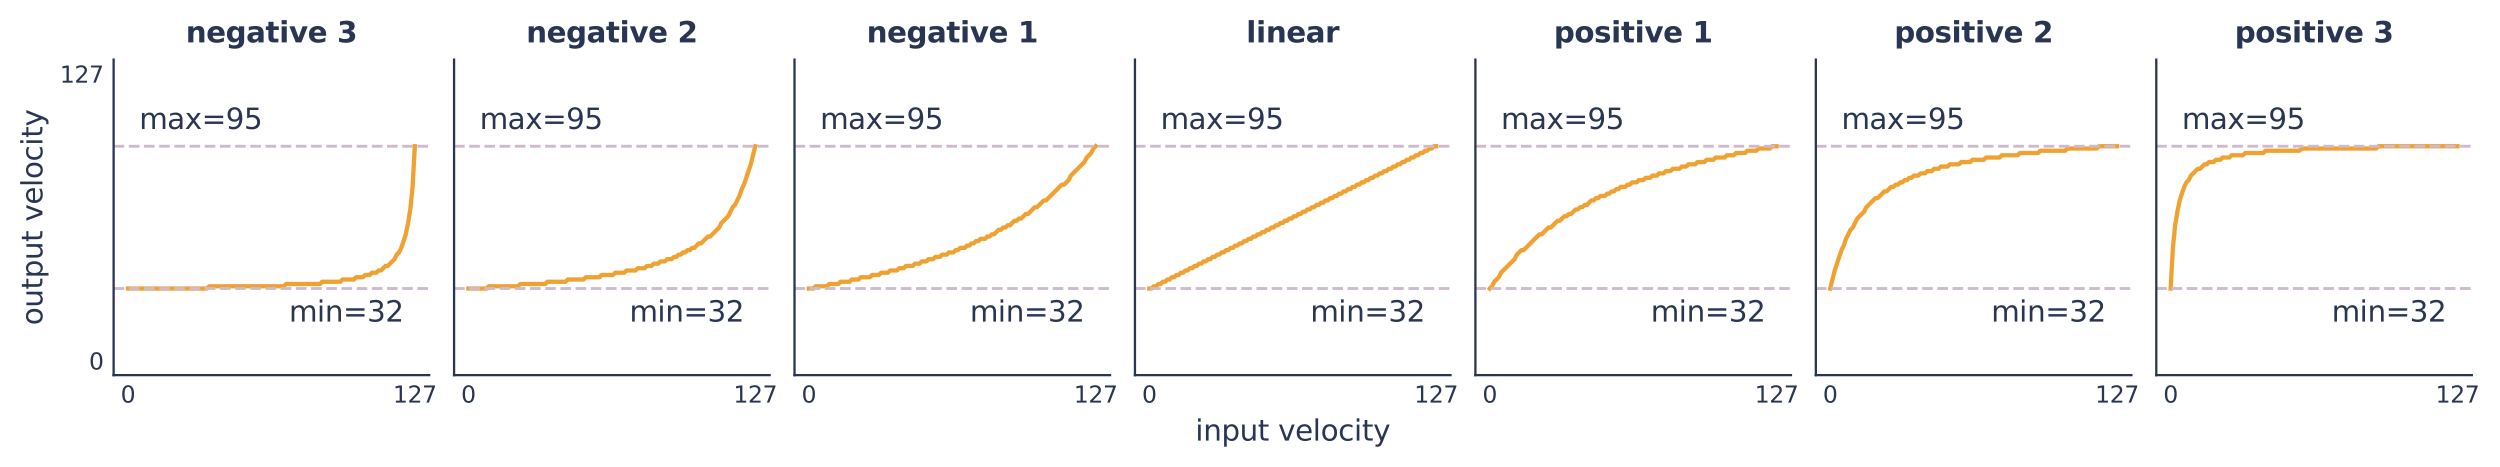 <?xml version="1.0" encoding="utf-8" standalone="no"?>
<!DOCTYPE svg PUBLIC "-//W3C//DTD SVG 1.1//EN"
  "http://www.w3.org/Graphics/SVG/1.1/DTD/svg11.dtd">
<svg xmlns:xlink="http://www.w3.org/1999/xlink" width="872.343pt" height="163.025pt" viewBox="0 0 872.343 163.025" xmlns="http://www.w3.org/2000/svg" version="1.1">
 <defs>
  <style type="text/css">*{stroke-linejoin: round; stroke-linecap: butt}</style>
 </defs>
 <g id="figure_1">
  <g id="patch_1">
   <path d="M 0 163.025 
L 872.343 163.025 
L 872.343 0 
L 0 0 
L 0 163.025 
z
" style="fill: none"/>
  </g>
  <g id="axes_1">
   <g id="patch_2">
    <path d="M 39.648 130.905 
L 149.754 130.905 
L 149.754 20.798 
L 39.648 20.798 
L 39.648 130.905 
z
" style="fill: none"/>
   </g>
   <g id="matplotlib.axis_1">
    <g id="xtick_1">
     <g id="line2d_1"/>
     <g id="text_1">
      <!-- 0 -->
      <g style="fill: #293552" transform="translate(42.108 140.483) scale(0.08 -0.08)">
       <defs>
        <path id="DejaVuSans-30" d="M 2034 4250 
Q 1547 4250 1301 3770 
Q 1056 3291 1056 2328 
Q 1056 1369 1301 889 
Q 1547 409 2034 409 
Q 2525 409 2770 889 
Q 3016 1369 3016 2328 
Q 3016 3291 2770 3770 
Q 2525 4250 2034 4250 
z
M 2034 4750 
Q 2819 4750 3233 4129 
Q 3647 3509 3647 2328 
Q 3647 1150 3233 529 
Q 2819 -91 2034 -91 
Q 1250 -91 836 529 
Q 422 1150 422 2328 
Q 422 3509 836 4129 
Q 1250 4750 2034 4750 
z
" transform="scale(0.016)"/>
       </defs>
       <use xlink:href="#DejaVuSans-30"/>
      </g>
     </g>
    </g>
    <g id="xtick_2">
     <g id="line2d_2"/>
     <g id="text_2">
      <!-- 127 -->
      <g style="fill: #293552" transform="translate(137.115 140.483) scale(0.08 -0.08)">
       <defs>
        <path id="DejaVuSans-31" d="M 794 531 
L 1825 531 
L 1825 4091 
L 703 3866 
L 703 4441 
L 1819 4666 
L 2450 4666 
L 2450 531 
L 3481 531 
L 3481 0 
L 794 0 
L 794 531 
z
" transform="scale(0.016)"/>
        <path id="DejaVuSans-32" d="M 1228 531 
L 3431 531 
L 3431 0 
L 469 0 
L 469 531 
Q 828 903 1448 1529 
Q 2069 2156 2228 2338 
Q 2531 2678 2651 2914 
Q 2772 3150 2772 3378 
Q 2772 3750 2511 3984 
Q 2250 4219 1831 4219 
Q 1534 4219 1204 4116 
Q 875 4013 500 3803 
L 500 4441 
Q 881 4594 1212 4672 
Q 1544 4750 1819 4750 
Q 2544 4750 2975 4387 
Q 3406 4025 3406 3419 
Q 3406 3131 3298 2873 
Q 3191 2616 2906 2266 
Q 2828 2175 2409 1742 
Q 1991 1309 1228 531 
z
" transform="scale(0.016)"/>
        <path id="DejaVuSans-37" d="M 525 4666 
L 3525 4666 
L 3525 4397 
L 1831 0 
L 1172 0 
L 2766 4134 
L 525 4134 
L 525 4666 
z
" transform="scale(0.016)"/>
       </defs>
       <use xlink:href="#DejaVuSans-31"/>
       <use xlink:href="#DejaVuSans-32" transform="translate(63.623 0)"/>
       <use xlink:href="#DejaVuSans-37" transform="translate(127.246 0)"/>
      </g>
     </g>
    </g>
   </g>
   <g id="matplotlib.axis_2">
    <g id="ytick_1">
     <g id="line2d_3"/>
     <g id="text_3">
      <!-- 0 -->
      <g style="fill: #293552" transform="translate(31.058 128.939) scale(0.08 -0.08)">
       <use xlink:href="#DejaVuSans-30"/>
      </g>
     </g>
    </g>
    <g id="ytick_2">
     <g id="line2d_4"/>
     <g id="text_4">
      <!-- 127 -->
      <g style="fill: #293552" transform="translate(20.878 28.843) scale(0.08 -0.08)">
       <use xlink:href="#DejaVuSans-31"/>
       <use xlink:href="#DejaVuSans-32" transform="translate(63.623 0)"/>
       <use xlink:href="#DejaVuSans-37" transform="translate(127.246 0)"/>
      </g>
     </g>
    </g>
    <g id="text_5">
     <!-- output velocity -->
     <g style="fill: #293552" transform="translate(14.798 113.474) rotate(-90) scale(0.1 -0.1)">
      <defs>
       <path id="DejaVuSans-6f" d="M 1959 3097 
Q 1497 3097 1228 2736 
Q 959 2375 959 1747 
Q 959 1119 1226 758 
Q 1494 397 1959 397 
Q 2419 397 2687 759 
Q 2956 1122 2956 1747 
Q 2956 2369 2687 2733 
Q 2419 3097 1959 3097 
z
M 1959 3584 
Q 2709 3584 3137 3096 
Q 3566 2609 3566 1747 
Q 3566 888 3137 398 
Q 2709 -91 1959 -91 
Q 1206 -91 779 398 
Q 353 888 353 1747 
Q 353 2609 779 3096 
Q 1206 3584 1959 3584 
z
" transform="scale(0.016)"/>
       <path id="DejaVuSans-75" d="M 544 1381 
L 544 3500 
L 1119 3500 
L 1119 1403 
Q 1119 906 1312 657 
Q 1506 409 1894 409 
Q 2359 409 2629 706 
Q 2900 1003 2900 1516 
L 2900 3500 
L 3475 3500 
L 3475 0 
L 2900 0 
L 2900 538 
Q 2691 219 2414 64 
Q 2138 -91 1772 -91 
Q 1169 -91 856 284 
Q 544 659 544 1381 
z
M 1991 3584 
L 1991 3584 
z
" transform="scale(0.016)"/>
       <path id="DejaVuSans-74" d="M 1172 4494 
L 1172 3500 
L 2356 3500 
L 2356 3053 
L 1172 3053 
L 1172 1153 
Q 1172 725 1289 603 
Q 1406 481 1766 481 
L 2356 481 
L 2356 0 
L 1766 0 
Q 1100 0 847 248 
Q 594 497 594 1153 
L 594 3053 
L 172 3053 
L 172 3500 
L 594 3500 
L 594 4494 
L 1172 4494 
z
" transform="scale(0.016)"/>
       <path id="DejaVuSans-70" d="M 1159 525 
L 1159 -1331 
L 581 -1331 
L 581 3500 
L 1159 3500 
L 1159 2969 
Q 1341 3281 1617 3432 
Q 1894 3584 2278 3584 
Q 2916 3584 3314 3078 
Q 3713 2572 3713 1747 
Q 3713 922 3314 415 
Q 2916 -91 2278 -91 
Q 1894 -91 1617 61 
Q 1341 213 1159 525 
z
M 3116 1747 
Q 3116 2381 2855 2742 
Q 2594 3103 2138 3103 
Q 1681 3103 1420 2742 
Q 1159 2381 1159 1747 
Q 1159 1113 1420 752 
Q 1681 391 2138 391 
Q 2594 391 2855 752 
Q 3116 1113 3116 1747 
z
" transform="scale(0.016)"/>
       <path id="DejaVuSans-20" transform="scale(0.016)"/>
       <path id="DejaVuSans-76" d="M 191 3500 
L 800 3500 
L 1894 563 
L 2988 3500 
L 3597 3500 
L 2284 0 
L 1503 0 
L 191 3500 
z
" transform="scale(0.016)"/>
       <path id="DejaVuSans-65" d="M 3597 1894 
L 3597 1613 
L 953 1613 
Q 991 1019 1311 708 
Q 1631 397 2203 397 
Q 2534 397 2845 478 
Q 3156 559 3463 722 
L 3463 178 
Q 3153 47 2828 -22 
Q 2503 -91 2169 -91 
Q 1331 -91 842 396 
Q 353 884 353 1716 
Q 353 2575 817 3079 
Q 1281 3584 2069 3584 
Q 2775 3584 3186 3129 
Q 3597 2675 3597 1894 
z
M 3022 2063 
Q 3016 2534 2758 2815 
Q 2500 3097 2075 3097 
Q 1594 3097 1305 2825 
Q 1016 2553 972 2059 
L 3022 2063 
z
" transform="scale(0.016)"/>
       <path id="DejaVuSans-6c" d="M 603 4863 
L 1178 4863 
L 1178 0 
L 603 0 
L 603 4863 
z
" transform="scale(0.016)"/>
       <path id="DejaVuSans-63" d="M 3122 3366 
L 3122 2828 
Q 2878 2963 2633 3030 
Q 2388 3097 2138 3097 
Q 1578 3097 1268 2742 
Q 959 2388 959 1747 
Q 959 1106 1268 751 
Q 1578 397 2138 397 
Q 2388 397 2633 464 
Q 2878 531 3122 666 
L 3122 134 
Q 2881 22 2623 -34 
Q 2366 -91 2075 -91 
Q 1284 -91 818 406 
Q 353 903 353 1747 
Q 353 2603 823 3093 
Q 1294 3584 2113 3584 
Q 2378 3584 2631 3529 
Q 2884 3475 3122 3366 
z
" transform="scale(0.016)"/>
       <path id="DejaVuSans-69" d="M 603 3500 
L 1178 3500 
L 1178 0 
L 603 0 
L 603 3500 
z
M 603 4863 
L 1178 4863 
L 1178 4134 
L 603 4134 
L 603 4863 
z
" transform="scale(0.016)"/>
       <path id="DejaVuSans-79" d="M 2059 -325 
Q 1816 -950 1584 -1140 
Q 1353 -1331 966 -1331 
L 506 -1331 
L 506 -850 
L 844 -850 
Q 1081 -850 1212 -737 
Q 1344 -625 1503 -206 
L 1606 56 
L 191 3500 
L 800 3500 
L 1894 763 
L 2988 3500 
L 3597 3500 
L 2059 -325 
z
" transform="scale(0.016)"/>
      </defs>
      <use xlink:href="#DejaVuSans-6f"/>
      <use xlink:href="#DejaVuSans-75" transform="translate(61.182 0)"/>
      <use xlink:href="#DejaVuSans-74" transform="translate(124.561 0)"/>
      <use xlink:href="#DejaVuSans-70" transform="translate(163.77 0)"/>
      <use xlink:href="#DejaVuSans-75" transform="translate(227.246 0)"/>
      <use xlink:href="#DejaVuSans-74" transform="translate(290.625 0)"/>
      <use xlink:href="#DejaVuSans-20" transform="translate(329.834 0)"/>
      <use xlink:href="#DejaVuSans-76" transform="translate(361.621 0)"/>
      <use xlink:href="#DejaVuSans-65" transform="translate(420.801 0)"/>
      <use xlink:href="#DejaVuSans-6c" transform="translate(482.324 0)"/>
      <use xlink:href="#DejaVuSans-6f" transform="translate(510.107 0)"/>
      <use xlink:href="#DejaVuSans-63" transform="translate(571.289 0)"/>
      <use xlink:href="#DejaVuSans-69" transform="translate(626.27 0)"/>
      <use xlink:href="#DejaVuSans-74" transform="translate(654.053 0)"/>
      <use xlink:href="#DejaVuSans-79" transform="translate(693.262 0)"/>
     </g>
    </g>
   </g>
   <g id="line2d_5">
    <path d="M 44.653 100.679 
L 72.239 100.679 
L 73.027 99.891 
L 99.036 99.891 
L 99.824 99.102 
L 111.647 99.102 
L 112.435 98.314 
L 118.74 98.314 
L 119.528 97.526 
L 123.469 97.526 
L 124.257 96.738 
L 126.622 96.738 
L 127.41 95.95 
L 128.986 95.95 
L 129.774 95.162 
L 131.351 95.162 
L 132.139 94.373 
L 132.927 94.373 
L 134.503 92.797 
L 135.292 92.797 
L 137.656 90.433 
L 138.444 88.856 
L 139.232 88.068 
L 140.021 86.492 
L 141.597 81.763 
L 142.385 77.822 
L 143.173 73.093 
L 143.961 65.211 
L 144.75 51.024 
L 144.75 51.024 
" clip-path="url(#p923e76a2af)" style="fill: none; stroke: #efa231; stroke-width: 1.5; stroke-linecap: square"/>
   </g>
   <g id="line2d_6">
    <path d="M 39.648 100.679 
L 149.754 100.679 
" clip-path="url(#p923e76a2af)" style="fill: none; stroke-dasharray: 3.7,1.6; stroke-dashoffset: 0; stroke: #cebace"/>
   </g>
   <g id="line2d_7">
    <path d="M 39.648 51.024 
L 149.754 51.024 
" clip-path="url(#p923e76a2af)" style="fill: none; stroke-dasharray: 3.7,1.6; stroke-dashoffset: 0; stroke: #cebace"/>
   </g>
   <g id="patch_3">
    <path d="M 39.648 130.905 
L 39.648 20.798 
" style="fill: none; stroke: #293552; stroke-width: 0.8; stroke-linejoin: miter; stroke-linecap: square"/>
   </g>
   <g id="patch_4">
    <path d="M 39.648 130.905 
L 149.754 130.905 
" style="fill: none; stroke: #293552; stroke-width: 0.8; stroke-linejoin: miter; stroke-linecap: square"/>
   </g>
   <g id="text_6">
    <!-- min=32 -->
    <g style="fill: #293552" transform="translate(100.848 112.218) scale(0.1 -0.1)">
     <defs>
      <path id="DejaVuSans-6d" d="M 3328 2828 
Q 3544 3216 3844 3400 
Q 4144 3584 4550 3584 
Q 5097 3584 5394 3201 
Q 5691 2819 5691 2113 
L 5691 0 
L 5113 0 
L 5113 2094 
Q 5113 2597 4934 2840 
Q 4756 3084 4391 3084 
Q 3944 3084 3684 2787 
Q 3425 2491 3425 1978 
L 3425 0 
L 2847 0 
L 2847 2094 
Q 2847 2600 2669 2842 
Q 2491 3084 2119 3084 
Q 1678 3084 1418 2786 
Q 1159 2488 1159 1978 
L 1159 0 
L 581 0 
L 581 3500 
L 1159 3500 
L 1159 2956 
Q 1356 3278 1631 3431 
Q 1906 3584 2284 3584 
Q 2666 3584 2933 3390 
Q 3200 3197 3328 2828 
z
" transform="scale(0.016)"/>
      <path id="DejaVuSans-6e" d="M 3513 2113 
L 3513 0 
L 2938 0 
L 2938 2094 
Q 2938 2591 2744 2837 
Q 2550 3084 2163 3084 
Q 1697 3084 1428 2787 
Q 1159 2491 1159 1978 
L 1159 0 
L 581 0 
L 581 3500 
L 1159 3500 
L 1159 2956 
Q 1366 3272 1645 3428 
Q 1925 3584 2291 3584 
Q 2894 3584 3203 3211 
Q 3513 2838 3513 2113 
z
" transform="scale(0.016)"/>
      <path id="DejaVuSans-3d" d="M 678 2906 
L 4684 2906 
L 4684 2381 
L 678 2381 
L 678 2906 
z
M 678 1631 
L 4684 1631 
L 4684 1100 
L 678 1100 
L 678 1631 
z
" transform="scale(0.016)"/>
      <path id="DejaVuSans-33" d="M 2597 2516 
Q 3050 2419 3304 2112 
Q 3559 1806 3559 1356 
Q 3559 666 3084 287 
Q 2609 -91 1734 -91 
Q 1441 -91 1130 -33 
Q 819 25 488 141 
L 488 750 
Q 750 597 1062 519 
Q 1375 441 1716 441 
Q 2309 441 2620 675 
Q 2931 909 2931 1356 
Q 2931 1769 2642 2001 
Q 2353 2234 1838 2234 
L 1294 2234 
L 1294 2753 
L 1863 2753 
Q 2328 2753 2575 2939 
Q 2822 3125 2822 3475 
Q 2822 3834 2567 4026 
Q 2313 4219 1838 4219 
Q 1578 4219 1281 4162 
Q 984 4106 628 3988 
L 628 4550 
Q 988 4650 1302 4700 
Q 1616 4750 1894 4750 
Q 2613 4750 3031 4423 
Q 3450 4097 3450 3541 
Q 3450 3153 3228 2886 
Q 3006 2619 2597 2516 
z
" transform="scale(0.016)"/>
     </defs>
     <use xlink:href="#DejaVuSans-6d"/>
     <use xlink:href="#DejaVuSans-69" transform="translate(97.412 0)"/>
     <use xlink:href="#DejaVuSans-6e" transform="translate(125.195 0)"/>
     <use xlink:href="#DejaVuSans-3d" transform="translate(188.574 0)"/>
     <use xlink:href="#DejaVuSans-33" transform="translate(272.363 0)"/>
     <use xlink:href="#DejaVuSans-32" transform="translate(335.986 0)"/>
    </g>
   </g>
   <g id="text_7">
    <!-- max=95 -->
    <g style="fill: #293552" transform="translate(48.594 45.004) scale(0.1 -0.1)">
     <defs>
      <path id="DejaVuSans-61" d="M 2194 1759 
Q 1497 1759 1228 1600 
Q 959 1441 959 1056 
Q 959 750 1161 570 
Q 1363 391 1709 391 
Q 2188 391 2477 730 
Q 2766 1069 2766 1631 
L 2766 1759 
L 2194 1759 
z
M 3341 1997 
L 3341 0 
L 2766 0 
L 2766 531 
Q 2569 213 2275 61 
Q 1981 -91 1556 -91 
Q 1019 -91 701 211 
Q 384 513 384 1019 
Q 384 1609 779 1909 
Q 1175 2209 1959 2209 
L 2766 2209 
L 2766 2266 
Q 2766 2663 2505 2880 
Q 2244 3097 1772 3097 
Q 1472 3097 1187 3025 
Q 903 2953 641 2809 
L 641 3341 
Q 956 3463 1253 3523 
Q 1550 3584 1831 3584 
Q 2591 3584 2966 3190 
Q 3341 2797 3341 1997 
z
" transform="scale(0.016)"/>
      <path id="DejaVuSans-78" d="M 3513 3500 
L 2247 1797 
L 3578 0 
L 2900 0 
L 1881 1375 
L 863 0 
L 184 0 
L 1544 1831 
L 300 3500 
L 978 3500 
L 1906 2253 
L 2834 3500 
L 3513 3500 
z
" transform="scale(0.016)"/>
      <path id="DejaVuSans-39" d="M 703 97 
L 703 672 
Q 941 559 1184 500 
Q 1428 441 1663 441 
Q 2288 441 2617 861 
Q 2947 1281 2994 2138 
Q 2813 1869 2534 1725 
Q 2256 1581 1919 1581 
Q 1219 1581 811 2004 
Q 403 2428 403 3163 
Q 403 3881 828 4315 
Q 1253 4750 1959 4750 
Q 2769 4750 3195 4129 
Q 3622 3509 3622 2328 
Q 3622 1225 3098 567 
Q 2575 -91 1691 -91 
Q 1453 -91 1209 -44 
Q 966 3 703 97 
z
M 1959 2075 
Q 2384 2075 2632 2365 
Q 2881 2656 2881 3163 
Q 2881 3666 2632 3958 
Q 2384 4250 1959 4250 
Q 1534 4250 1286 3958 
Q 1038 3666 1038 3163 
Q 1038 2656 1286 2365 
Q 1534 2075 1959 2075 
z
" transform="scale(0.016)"/>
      <path id="DejaVuSans-35" d="M 691 4666 
L 3169 4666 
L 3169 4134 
L 1269 4134 
L 1269 2991 
Q 1406 3038 1543 3061 
Q 1681 3084 1819 3084 
Q 2600 3084 3056 2656 
Q 3513 2228 3513 1497 
Q 3513 744 3044 326 
Q 2575 -91 1722 -91 
Q 1428 -91 1123 -41 
Q 819 9 494 109 
L 494 744 
Q 775 591 1075 516 
Q 1375 441 1709 441 
Q 2250 441 2565 725 
Q 2881 1009 2881 1497 
Q 2881 1984 2565 2268 
Q 2250 2553 1709 2553 
Q 1456 2553 1204 2497 
Q 953 2441 691 2322 
L 691 4666 
z
" transform="scale(0.016)"/>
     </defs>
     <use xlink:href="#DejaVuSans-6d"/>
     <use xlink:href="#DejaVuSans-61" transform="translate(97.412 0)"/>
     <use xlink:href="#DejaVuSans-78" transform="translate(158.691 0)"/>
     <use xlink:href="#DejaVuSans-3d" transform="translate(217.871 0)"/>
     <use xlink:href="#DejaVuSans-39" transform="translate(301.66 0)"/>
     <use xlink:href="#DejaVuSans-35" transform="translate(365.283 0)"/>
    </g>
   </g>
   <g id="text_8">
    <!-- negative 3 -->
    <g style="fill: #293552" transform="translate(64.823 14.798) scale(0.1 -0.1)">
     <defs>
      <path id="DejaVuSans-Bold-6e" d="M 4056 2131 
L 4056 0 
L 2931 0 
L 2931 347 
L 2931 1631 
Q 2931 2084 2911 2256 
Q 2891 2428 2841 2509 
Q 2775 2619 2662 2680 
Q 2550 2741 2406 2741 
Q 2056 2741 1856 2470 
Q 1656 2200 1656 1722 
L 1656 0 
L 538 0 
L 538 3500 
L 1656 3500 
L 1656 2988 
Q 1909 3294 2193 3439 
Q 2478 3584 2822 3584 
Q 3428 3584 3742 3212 
Q 4056 2841 4056 2131 
z
" transform="scale(0.016)"/>
      <path id="DejaVuSans-Bold-65" d="M 4031 1759 
L 4031 1441 
L 1416 1441 
Q 1456 1047 1700 850 
Q 1944 653 2381 653 
Q 2734 653 3104 758 
Q 3475 863 3866 1075 
L 3866 213 
Q 3469 63 3072 -14 
Q 2675 -91 2278 -91 
Q 1328 -91 801 392 
Q 275 875 275 1747 
Q 275 2603 792 3093 
Q 1309 3584 2216 3584 
Q 3041 3584 3536 3087 
Q 4031 2591 4031 1759 
z
M 2881 2131 
Q 2881 2450 2695 2645 
Q 2509 2841 2209 2841 
Q 1884 2841 1681 2658 
Q 1478 2475 1428 2131 
L 2881 2131 
z
" transform="scale(0.016)"/>
      <path id="DejaVuSans-Bold-67" d="M 2919 594 
Q 2688 288 2409 144 
Q 2131 0 1766 0 
Q 1125 0 706 504 
Q 288 1009 288 1791 
Q 288 2575 706 3076 
Q 1125 3578 1766 3578 
Q 2131 3578 2409 3434 
Q 2688 3291 2919 2981 
L 2919 3500 
L 4044 3500 
L 4044 353 
Q 4044 -491 3511 -936 
Q 2978 -1381 1966 -1381 
Q 1638 -1381 1331 -1331 
Q 1025 -1281 716 -1178 
L 716 -306 
Q 1009 -475 1290 -558 
Q 1572 -641 1856 -641 
Q 2406 -641 2662 -400 
Q 2919 -159 2919 353 
L 2919 594 
z
M 2181 2772 
Q 1834 2772 1640 2515 
Q 1447 2259 1447 1791 
Q 1447 1309 1634 1061 
Q 1822 813 2181 813 
Q 2531 813 2725 1069 
Q 2919 1325 2919 1791 
Q 2919 2259 2725 2515 
Q 2531 2772 2181 2772 
z
" transform="scale(0.016)"/>
      <path id="DejaVuSans-Bold-61" d="M 2106 1575 
Q 1756 1575 1579 1456 
Q 1403 1338 1403 1106 
Q 1403 894 1545 773 
Q 1688 653 1941 653 
Q 2256 653 2472 879 
Q 2688 1106 2688 1447 
L 2688 1575 
L 2106 1575 
z
M 3816 1997 
L 3816 0 
L 2688 0 
L 2688 519 
Q 2463 200 2181 54 
Q 1900 -91 1497 -91 
Q 953 -91 614 226 
Q 275 544 275 1050 
Q 275 1666 698 1953 
Q 1122 2241 2028 2241 
L 2688 2241 
L 2688 2328 
Q 2688 2594 2478 2717 
Q 2269 2841 1825 2841 
Q 1466 2841 1156 2769 
Q 847 2697 581 2553 
L 581 3406 
Q 941 3494 1303 3539 
Q 1666 3584 2028 3584 
Q 2975 3584 3395 3211 
Q 3816 2838 3816 1997 
z
" transform="scale(0.016)"/>
      <path id="DejaVuSans-Bold-74" d="M 1759 4494 
L 1759 3500 
L 2913 3500 
L 2913 2700 
L 1759 2700 
L 1759 1216 
Q 1759 972 1856 886 
Q 1953 800 2241 800 
L 2816 800 
L 2816 0 
L 1856 0 
Q 1194 0 917 276 
Q 641 553 641 1216 
L 641 2700 
L 84 2700 
L 84 3500 
L 641 3500 
L 641 4494 
L 1759 4494 
z
" transform="scale(0.016)"/>
      <path id="DejaVuSans-Bold-69" d="M 538 3500 
L 1656 3500 
L 1656 0 
L 538 0 
L 538 3500 
z
M 538 4863 
L 1656 4863 
L 1656 3950 
L 538 3950 
L 538 4863 
z
" transform="scale(0.016)"/>
      <path id="DejaVuSans-Bold-76" d="M 97 3500 
L 1216 3500 
L 2088 1081 
L 2956 3500 
L 4078 3500 
L 2700 0 
L 1472 0 
L 97 3500 
z
" transform="scale(0.016)"/>
      <path id="DejaVuSans-Bold-20" transform="scale(0.016)"/>
      <path id="DejaVuSans-Bold-33" d="M 2981 2516 
Q 3453 2394 3698 2092 
Q 3944 1791 3944 1325 
Q 3944 631 3412 270 
Q 2881 -91 1863 -91 
Q 1503 -91 1142 -33 
Q 781 25 428 141 
L 428 1069 
Q 766 900 1098 814 
Q 1431 728 1753 728 
Q 2231 728 2486 893 
Q 2741 1059 2741 1369 
Q 2741 1688 2480 1852 
Q 2219 2016 1709 2016 
L 1228 2016 
L 1228 2791 
L 1734 2791 
Q 2188 2791 2409 2933 
Q 2631 3075 2631 3366 
Q 2631 3634 2415 3781 
Q 2200 3928 1806 3928 
Q 1516 3928 1219 3862 
Q 922 3797 628 3669 
L 628 4550 
Q 984 4650 1334 4700 
Q 1684 4750 2022 4750 
Q 2931 4750 3382 4451 
Q 3834 4153 3834 3553 
Q 3834 3144 3618 2883 
Q 3403 2622 2981 2516 
z
" transform="scale(0.016)"/>
     </defs>
     <use xlink:href="#DejaVuSans-Bold-6e"/>
     <use xlink:href="#DejaVuSans-Bold-65" transform="translate(71.191 0)"/>
     <use xlink:href="#DejaVuSans-Bold-67" transform="translate(139.014 0)"/>
     <use xlink:href="#DejaVuSans-Bold-61" transform="translate(210.596 0)"/>
     <use xlink:href="#DejaVuSans-Bold-74" transform="translate(278.076 0)"/>
     <use xlink:href="#DejaVuSans-Bold-69" transform="translate(325.879 0)"/>
     <use xlink:href="#DejaVuSans-Bold-76" transform="translate(360.156 0)"/>
     <use xlink:href="#DejaVuSans-Bold-65" transform="translate(425.342 0)"/>
     <use xlink:href="#DejaVuSans-Bold-20" transform="translate(493.164 0)"/>
     <use xlink:href="#DejaVuSans-Bold-33" transform="translate(527.979 0)"/>
    </g>
   </g>
  </g>
  <g id="axes_2">
   <g id="patch_5">
    <path d="M 158.441 130.905 
L 268.548 130.905 
L 268.548 20.798 
L 158.441 20.798 
L 158.441 130.905 
z
" style="fill: none"/>
   </g>
   <g id="matplotlib.axis_3">
    <g id="xtick_3">
     <g id="line2d_8"/>
     <g id="text_9">
      <!-- 0 -->
      <g style="fill: #293552" transform="translate(160.901 140.483) scale(0.08 -0.08)">
       <use xlink:href="#DejaVuSans-30"/>
      </g>
     </g>
    </g>
    <g id="xtick_4">
     <g id="line2d_9"/>
     <g id="text_10">
      <!-- 127 -->
      <g style="fill: #293552" transform="translate(255.908 140.483) scale(0.08 -0.08)">
       <use xlink:href="#DejaVuSans-31"/>
       <use xlink:href="#DejaVuSans-32" transform="translate(63.623 0)"/>
       <use xlink:href="#DejaVuSans-37" transform="translate(127.246 0)"/>
      </g>
     </g>
    </g>
   </g>
   <g id="matplotlib.axis_4">
    <g id="ytick_3">
     <g id="line2d_10"/>
    </g>
    <g id="ytick_4">
     <g id="line2d_11"/>
    </g>
   </g>
   <g id="line2d_12">
    <path d="M 163.446 100.679 
L 169.751 100.679 
L 170.54 99.891 
L 180.786 99.891 
L 181.574 99.102 
L 190.244 99.102 
L 191.032 98.314 
L 197.337 98.314 
L 198.125 97.526 
L 203.642 97.526 
L 204.431 96.738 
L 209.159 96.738 
L 209.948 95.95 
L 213.888 95.95 
L 214.677 95.162 
L 217.829 95.162 
L 218.617 94.373 
L 221.77 94.373 
L 222.558 93.585 
L 224.923 93.585 
L 225.711 92.797 
L 227.287 92.797 
L 228.075 92.009 
L 229.652 92.009 
L 230.44 91.221 
L 232.016 91.221 
L 232.804 90.433 
L 234.381 90.433 
L 235.169 89.644 
L 235.957 89.644 
L 236.745 88.856 
L 237.533 88.856 
L 238.321 88.068 
L 239.11 88.068 
L 239.898 87.28 
L 240.686 87.28 
L 241.474 86.492 
L 242.262 86.492 
L 243.839 84.915 
L 244.627 84.915 
L 246.991 82.551 
L 247.779 82.551 
L 250.932 79.398 
L 251.72 77.822 
L 254.085 75.457 
L 255.661 72.305 
L 256.449 71.517 
L 258.026 68.364 
L 258.814 66 
L 259.602 64.423 
L 261.966 57.33 
L 263.543 51.024 
L 263.543 51.024 
" clip-path="url(#p1cd2f60527)" style="fill: none; stroke: #efa231; stroke-width: 1.5; stroke-linecap: square"/>
   </g>
   <g id="line2d_13">
    <path d="M 158.441 100.679 
L 268.548 100.679 
" clip-path="url(#p1cd2f60527)" style="fill: none; stroke-dasharray: 3.7,1.6; stroke-dashoffset: 0; stroke: #cebace"/>
   </g>
   <g id="line2d_14">
    <path d="M 158.441 51.024 
L 268.548 51.024 
" clip-path="url(#p1cd2f60527)" style="fill: none; stroke-dasharray: 3.7,1.6; stroke-dashoffset: 0; stroke: #cebace"/>
   </g>
   <g id="patch_6">
    <path d="M 158.441 130.905 
L 158.441 20.798 
" style="fill: none; stroke: #293552; stroke-width: 0.8; stroke-linejoin: miter; stroke-linecap: square"/>
   </g>
   <g id="patch_7">
    <path d="M 158.441 130.905 
L 268.548 130.905 
" style="fill: none; stroke: #293552; stroke-width: 0.8; stroke-linejoin: miter; stroke-linecap: square"/>
   </g>
   <g id="text_11">
    <!-- min=32 -->
    <g style="fill: #293552" transform="translate(219.641 112.218) scale(0.1 -0.1)">
     <use xlink:href="#DejaVuSans-6d"/>
     <use xlink:href="#DejaVuSans-69" transform="translate(97.412 0)"/>
     <use xlink:href="#DejaVuSans-6e" transform="translate(125.195 0)"/>
     <use xlink:href="#DejaVuSans-3d" transform="translate(188.574 0)"/>
     <use xlink:href="#DejaVuSans-33" transform="translate(272.363 0)"/>
     <use xlink:href="#DejaVuSans-32" transform="translate(335.986 0)"/>
    </g>
   </g>
   <g id="text_12">
    <!-- max=95 -->
    <g style="fill: #293552" transform="translate(167.387 45.004) scale(0.1 -0.1)">
     <use xlink:href="#DejaVuSans-6d"/>
     <use xlink:href="#DejaVuSans-61" transform="translate(97.412 0)"/>
     <use xlink:href="#DejaVuSans-78" transform="translate(158.691 0)"/>
     <use xlink:href="#DejaVuSans-3d" transform="translate(217.871 0)"/>
     <use xlink:href="#DejaVuSans-39" transform="translate(301.66 0)"/>
     <use xlink:href="#DejaVuSans-35" transform="translate(365.283 0)"/>
    </g>
   </g>
   <g id="text_13">
    <!-- negative 2 -->
    <g style="fill: #293552" transform="translate(183.616 14.798) scale(0.1 -0.1)">
     <defs>
      <path id="DejaVuSans-Bold-32" d="M 1844 884 
L 3897 884 
L 3897 0 
L 506 0 
L 506 884 
L 2209 2388 
Q 2438 2594 2547 2791 
Q 2656 2988 2656 3200 
Q 2656 3528 2436 3728 
Q 2216 3928 1850 3928 
Q 1569 3928 1234 3808 
Q 900 3688 519 3450 
L 519 4475 
Q 925 4609 1322 4679 
Q 1719 4750 2100 4750 
Q 2938 4750 3402 4381 
Q 3866 4013 3866 3353 
Q 3866 2972 3669 2642 
Q 3472 2313 2841 1759 
L 1844 884 
z
" transform="scale(0.016)"/>
     </defs>
     <use xlink:href="#DejaVuSans-Bold-6e"/>
     <use xlink:href="#DejaVuSans-Bold-65" transform="translate(71.191 0)"/>
     <use xlink:href="#DejaVuSans-Bold-67" transform="translate(139.014 0)"/>
     <use xlink:href="#DejaVuSans-Bold-61" transform="translate(210.596 0)"/>
     <use xlink:href="#DejaVuSans-Bold-74" transform="translate(278.076 0)"/>
     <use xlink:href="#DejaVuSans-Bold-69" transform="translate(325.879 0)"/>
     <use xlink:href="#DejaVuSans-Bold-76" transform="translate(360.156 0)"/>
     <use xlink:href="#DejaVuSans-Bold-65" transform="translate(425.342 0)"/>
     <use xlink:href="#DejaVuSans-Bold-20" transform="translate(493.164 0)"/>
     <use xlink:href="#DejaVuSans-Bold-32" transform="translate(527.979 0)"/>
    </g>
   </g>
  </g>
  <g id="axes_3">
   <g id="patch_8">
    <path d="M 277.234 130.905 
L 387.341 130.905 
L 387.341 20.798 
L 277.234 20.798 
L 277.234 130.905 
z
" style="fill: none"/>
   </g>
   <g id="matplotlib.axis_5">
    <g id="xtick_5">
     <g id="line2d_15"/>
     <g id="text_14">
      <!-- 0 -->
      <g style="fill: #293552" transform="translate(279.694 140.483) scale(0.08 -0.08)">
       <use xlink:href="#DejaVuSans-30"/>
      </g>
     </g>
    </g>
    <g id="xtick_6">
     <g id="line2d_16"/>
     <g id="text_15">
      <!-- 127 -->
      <g style="fill: #293552" transform="translate(374.701 140.483) scale(0.08 -0.08)">
       <use xlink:href="#DejaVuSans-31"/>
       <use xlink:href="#DejaVuSans-32" transform="translate(63.623 0)"/>
       <use xlink:href="#DejaVuSans-37" transform="translate(127.246 0)"/>
      </g>
     </g>
    </g>
   </g>
   <g id="matplotlib.axis_6">
    <g id="ytick_5">
     <g id="line2d_17"/>
    </g>
    <g id="ytick_6">
     <g id="line2d_18"/>
    </g>
   </g>
   <g id="line2d_19">
    <path d="M 282.239 100.679 
L 283.816 100.679 
L 284.604 99.891 
L 288.545 99.891 
L 289.333 99.102 
L 292.485 99.102 
L 293.273 98.314 
L 296.426 98.314 
L 297.214 97.526 
L 299.579 97.526 
L 300.367 96.738 
L 303.52 96.738 
L 304.308 95.95 
L 306.672 95.95 
L 307.46 95.162 
L 309.825 95.162 
L 310.613 94.373 
L 312.978 94.373 
L 313.766 93.585 
L 315.342 93.585 
L 316.13 92.797 
L 318.495 92.797 
L 319.283 92.009 
L 320.859 92.009 
L 321.647 91.221 
L 323.224 91.221 
L 324.012 90.433 
L 325.588 90.433 
L 326.376 89.644 
L 327.953 89.644 
L 328.741 88.856 
L 330.317 88.856 
L 331.105 88.068 
L 332.682 88.068 
L 333.47 87.28 
L 334.258 87.28 
L 335.046 86.492 
L 336.622 86.492 
L 337.411 85.704 
L 338.199 85.704 
L 338.987 84.915 
L 339.775 84.915 
L 340.563 84.127 
L 341.351 84.127 
L 342.14 83.339 
L 343.716 83.339 
L 344.504 82.551 
L 345.292 82.551 
L 346.08 81.763 
L 346.869 81.763 
L 348.445 80.186 
L 349.233 80.186 
L 350.021 79.398 
L 350.809 79.398 
L 351.597 78.61 
L 352.386 78.61 
L 353.962 77.034 
L 354.75 77.034 
L 355.538 76.246 
L 356.326 76.246 
L 357.903 74.669 
L 358.691 74.669 
L 361.055 72.305 
L 361.844 72.305 
L 364.208 69.94 
L 364.996 69.94 
L 370.513 64.423 
L 371.302 64.423 
L 372.878 62.847 
L 373.666 61.271 
L 378.395 56.542 
L 379.183 54.965 
L 380.759 53.389 
L 381.548 51.813 
L 382.336 51.024 
L 382.336 51.024 
" clip-path="url(#pe40bd46f60)" style="fill: none; stroke: #efa231; stroke-width: 1.5; stroke-linecap: square"/>
   </g>
   <g id="line2d_20">
    <path d="M 277.234 100.679 
L 387.341 100.679 
" clip-path="url(#pe40bd46f60)" style="fill: none; stroke-dasharray: 3.7,1.6; stroke-dashoffset: 0; stroke: #cebace"/>
   </g>
   <g id="line2d_21">
    <path d="M 277.234 51.024 
L 387.341 51.024 
" clip-path="url(#pe40bd46f60)" style="fill: none; stroke-dasharray: 3.7,1.6; stroke-dashoffset: 0; stroke: #cebace"/>
   </g>
   <g id="patch_9">
    <path d="M 277.234 130.905 
L 277.234 20.798 
" style="fill: none; stroke: #293552; stroke-width: 0.8; stroke-linejoin: miter; stroke-linecap: square"/>
   </g>
   <g id="patch_10">
    <path d="M 277.234 130.905 
L 387.341 130.905 
" style="fill: none; stroke: #293552; stroke-width: 0.8; stroke-linejoin: miter; stroke-linecap: square"/>
   </g>
   <g id="text_16">
    <!-- min=32 -->
    <g style="fill: #293552" transform="translate(338.434 112.218) scale(0.1 -0.1)">
     <use xlink:href="#DejaVuSans-6d"/>
     <use xlink:href="#DejaVuSans-69" transform="translate(97.412 0)"/>
     <use xlink:href="#DejaVuSans-6e" transform="translate(125.195 0)"/>
     <use xlink:href="#DejaVuSans-3d" transform="translate(188.574 0)"/>
     <use xlink:href="#DejaVuSans-33" transform="translate(272.363 0)"/>
     <use xlink:href="#DejaVuSans-32" transform="translate(335.986 0)"/>
    </g>
   </g>
   <g id="text_17">
    <!-- max=95 -->
    <g style="fill: #293552" transform="translate(286.18 45.004) scale(0.1 -0.1)">
     <use xlink:href="#DejaVuSans-6d"/>
     <use xlink:href="#DejaVuSans-61" transform="translate(97.412 0)"/>
     <use xlink:href="#DejaVuSans-78" transform="translate(158.691 0)"/>
     <use xlink:href="#DejaVuSans-3d" transform="translate(217.871 0)"/>
     <use xlink:href="#DejaVuSans-39" transform="translate(301.66 0)"/>
     <use xlink:href="#DejaVuSans-35" transform="translate(365.283 0)"/>
    </g>
   </g>
   <g id="text_18">
    <!-- negative 1 -->
    <g style="fill: #293552" transform="translate(302.409 14.798) scale(0.1 -0.1)">
     <defs>
      <path id="DejaVuSans-Bold-31" d="M 750 831 
L 1813 831 
L 1813 3847 
L 722 3622 
L 722 4441 
L 1806 4666 
L 2950 4666 
L 2950 831 
L 4013 831 
L 4013 0 
L 750 0 
L 750 831 
z
" transform="scale(0.016)"/>
     </defs>
     <use xlink:href="#DejaVuSans-Bold-6e"/>
     <use xlink:href="#DejaVuSans-Bold-65" transform="translate(71.191 0)"/>
     <use xlink:href="#DejaVuSans-Bold-67" transform="translate(139.014 0)"/>
     <use xlink:href="#DejaVuSans-Bold-61" transform="translate(210.596 0)"/>
     <use xlink:href="#DejaVuSans-Bold-74" transform="translate(278.076 0)"/>
     <use xlink:href="#DejaVuSans-Bold-69" transform="translate(325.879 0)"/>
     <use xlink:href="#DejaVuSans-Bold-76" transform="translate(360.156 0)"/>
     <use xlink:href="#DejaVuSans-Bold-65" transform="translate(425.342 0)"/>
     <use xlink:href="#DejaVuSans-Bold-20" transform="translate(493.164 0)"/>
     <use xlink:href="#DejaVuSans-Bold-31" transform="translate(527.979 0)"/>
    </g>
   </g>
  </g>
  <g id="axes_4">
   <g id="patch_11">
    <path d="M 396.027 130.905 
L 506.134 130.905 
L 506.134 20.798 
L 396.027 20.798 
L 396.027 130.905 
z
" style="fill: none"/>
   </g>
   <g id="matplotlib.axis_7">
    <g id="xtick_7">
     <g id="line2d_22"/>
     <g id="text_19">
      <!-- 0 -->
      <g style="fill: #293552" transform="translate(398.487 140.483) scale(0.08 -0.08)">
       <use xlink:href="#DejaVuSans-30"/>
      </g>
     </g>
    </g>
    <g id="xtick_8">
     <g id="line2d_23"/>
     <g id="text_20">
      <!-- 127 -->
      <g style="fill: #293552" transform="translate(493.494 140.483) scale(0.08 -0.08)">
       <use xlink:href="#DejaVuSans-31"/>
       <use xlink:href="#DejaVuSans-32" transform="translate(63.623 0)"/>
       <use xlink:href="#DejaVuSans-37" transform="translate(127.246 0)"/>
      </g>
     </g>
    </g>
    <g id="text_21">
     <!-- input velocity -->
     <g style="fill: #293552" transform="translate(417.088 153.746) scale(0.1 -0.1)">
      <use xlink:href="#DejaVuSans-69"/>
      <use xlink:href="#DejaVuSans-6e" transform="translate(27.783 0)"/>
      <use xlink:href="#DejaVuSans-70" transform="translate(91.162 0)"/>
      <use xlink:href="#DejaVuSans-75" transform="translate(154.639 0)"/>
      <use xlink:href="#DejaVuSans-74" transform="translate(218.018 0)"/>
      <use xlink:href="#DejaVuSans-20" transform="translate(257.227 0)"/>
      <use xlink:href="#DejaVuSans-76" transform="translate(289.014 0)"/>
      <use xlink:href="#DejaVuSans-65" transform="translate(348.193 0)"/>
      <use xlink:href="#DejaVuSans-6c" transform="translate(409.717 0)"/>
      <use xlink:href="#DejaVuSans-6f" transform="translate(437.5 0)"/>
      <use xlink:href="#DejaVuSans-63" transform="translate(498.682 0)"/>
      <use xlink:href="#DejaVuSans-69" transform="translate(553.662 0)"/>
      <use xlink:href="#DejaVuSans-74" transform="translate(581.445 0)"/>
      <use xlink:href="#DejaVuSans-79" transform="translate(620.654 0)"/>
     </g>
    </g>
   </g>
   <g id="matplotlib.axis_8">
    <g id="ytick_7">
     <g id="line2d_24"/>
    </g>
    <g id="ytick_8">
     <g id="line2d_25"/>
    </g>
   </g>
   <g id="line2d_26">
    <path d="M 401.032 100.679 
L 401.82 100.679 
L 402.609 99.891 
L 403.397 99.891 
L 404.185 99.102 
L 404.973 99.102 
L 405.761 98.314 
L 406.549 98.314 
L 407.338 97.526 
L 408.126 97.526 
L 408.914 96.738 
L 409.702 96.738 
L 410.49 95.95 
L 411.278 95.95 
L 412.067 95.162 
L 412.855 95.162 
L 413.643 94.373 
L 414.431 94.373 
L 415.219 93.585 
L 416.007 93.585 
L 416.796 92.797 
L 417.584 92.797 
L 418.372 92.009 
L 419.16 92.009 
L 419.948 91.221 
L 420.736 91.221 
L 421.525 90.433 
L 422.313 90.433 
L 423.101 89.644 
L 423.889 89.644 
L 424.677 88.856 
L 425.465 88.856 
L 426.254 88.068 
L 427.042 88.068 
L 427.83 87.28 
L 428.618 87.28 
L 429.406 86.492 
L 430.194 86.492 
L 430.982 85.704 
L 431.771 85.704 
L 432.559 84.915 
L 433.347 84.915 
L 434.135 84.127 
L 434.923 84.127 
L 435.711 83.339 
L 436.5 83.339 
L 437.288 82.551 
L 438.076 82.551 
L 438.864 81.763 
L 439.652 81.763 
L 440.44 80.975 
L 441.229 80.975 
L 442.017 80.186 
L 442.805 80.186 
L 443.593 79.398 
L 444.381 79.398 
L 445.169 78.61 
L 445.958 78.61 
L 446.746 77.822 
L 447.534 77.822 
L 448.322 77.034 
L 449.11 77.034 
L 449.898 76.246 
L 450.687 76.246 
L 451.475 75.457 
L 452.263 75.457 
L 453.051 74.669 
L 453.839 74.669 
L 454.627 73.881 
L 455.416 73.881 
L 456.204 73.093 
L 456.992 73.093 
L 457.78 72.305 
L 458.568 72.305 
L 459.356 71.517 
L 460.144 71.517 
L 460.933 70.729 
L 461.721 70.729 
L 462.509 69.94 
L 463.297 69.94 
L 464.085 69.152 
L 464.873 69.152 
L 465.662 68.364 
L 466.45 68.364 
L 467.238 67.576 
L 468.026 67.576 
L 468.814 66.788 
L 469.602 66.788 
L 470.391 66 
L 471.179 66 
L 471.967 65.211 
L 472.755 65.211 
L 473.543 64.423 
L 474.331 64.423 
L 475.12 63.635 
L 475.908 63.635 
L 476.696 62.847 
L 477.484 62.847 
L 478.272 62.059 
L 479.06 62.059 
L 479.849 61.271 
L 480.637 61.271 
L 481.425 60.482 
L 482.213 60.482 
L 483.001 59.694 
L 483.789 59.694 
L 484.578 58.906 
L 485.366 58.906 
L 486.154 58.118 
L 486.942 58.118 
L 487.73 57.33 
L 488.518 57.33 
L 489.306 56.542 
L 490.095 56.542 
L 490.883 55.753 
L 491.671 55.753 
L 492.459 54.965 
L 493.247 54.965 
L 494.035 54.177 
L 494.824 54.177 
L 495.612 53.389 
L 496.4 53.389 
L 497.188 52.601 
L 497.976 52.601 
L 498.764 51.813 
L 499.553 51.813 
L 500.341 51.024 
L 501.129 51.024 
L 501.129 51.024 
" clip-path="url(#p5ef8656507)" style="fill: none; stroke: #efa231; stroke-width: 1.5; stroke-linecap: square"/>
   </g>
   <g id="line2d_27">
    <path d="M 396.027 100.679 
L 506.134 100.679 
" clip-path="url(#p5ef8656507)" style="fill: none; stroke-dasharray: 3.7,1.6; stroke-dashoffset: 0; stroke: #cebace"/>
   </g>
   <g id="line2d_28">
    <path d="M 396.027 51.024 
L 506.134 51.024 
" clip-path="url(#p5ef8656507)" style="fill: none; stroke-dasharray: 3.7,1.6; stroke-dashoffset: 0; stroke: #cebace"/>
   </g>
   <g id="patch_12">
    <path d="M 396.027 130.905 
L 396.027 20.798 
" style="fill: none; stroke: #293552; stroke-width: 0.8; stroke-linejoin: miter; stroke-linecap: square"/>
   </g>
   <g id="patch_13">
    <path d="M 396.027 130.905 
L 506.134 130.905 
" style="fill: none; stroke: #293552; stroke-width: 0.8; stroke-linejoin: miter; stroke-linecap: square"/>
   </g>
   <g id="text_22">
    <!-- min=32 -->
    <g style="fill: #293552" transform="translate(457.227 112.218) scale(0.1 -0.1)">
     <use xlink:href="#DejaVuSans-6d"/>
     <use xlink:href="#DejaVuSans-69" transform="translate(97.412 0)"/>
     <use xlink:href="#DejaVuSans-6e" transform="translate(125.195 0)"/>
     <use xlink:href="#DejaVuSans-3d" transform="translate(188.574 0)"/>
     <use xlink:href="#DejaVuSans-33" transform="translate(272.363 0)"/>
     <use xlink:href="#DejaVuSans-32" transform="translate(335.986 0)"/>
    </g>
   </g>
   <g id="text_23">
    <!-- max=95 -->
    <g style="fill: #293552" transform="translate(404.973 45.004) scale(0.1 -0.1)">
     <use xlink:href="#DejaVuSans-6d"/>
     <use xlink:href="#DejaVuSans-61" transform="translate(97.412 0)"/>
     <use xlink:href="#DejaVuSans-78" transform="translate(158.691 0)"/>
     <use xlink:href="#DejaVuSans-3d" transform="translate(217.871 0)"/>
     <use xlink:href="#DejaVuSans-39" transform="translate(301.66 0)"/>
     <use xlink:href="#DejaVuSans-35" transform="translate(365.283 0)"/>
    </g>
   </g>
   <g id="text_24">
    <!-- linear -->
    <g style="fill: #293552" transform="translate(434.862 14.798) scale(0.1 -0.1)">
     <defs>
      <path id="DejaVuSans-Bold-6c" d="M 538 4863 
L 1656 4863 
L 1656 0 
L 538 0 
L 538 4863 
z
" transform="scale(0.016)"/>
      <path id="DejaVuSans-Bold-72" d="M 3138 2547 
Q 2991 2616 2845 2648 
Q 2700 2681 2553 2681 
Q 2122 2681 1889 2404 
Q 1656 2128 1656 1613 
L 1656 0 
L 538 0 
L 538 3500 
L 1656 3500 
L 1656 2925 
Q 1872 3269 2151 3426 
Q 2431 3584 2822 3584 
Q 2878 3584 2943 3579 
Q 3009 3575 3134 3559 
L 3138 2547 
z
" transform="scale(0.016)"/>
     </defs>
     <use xlink:href="#DejaVuSans-Bold-6c"/>
     <use xlink:href="#DejaVuSans-Bold-69" transform="translate(34.277 0)"/>
     <use xlink:href="#DejaVuSans-Bold-6e" transform="translate(68.555 0)"/>
     <use xlink:href="#DejaVuSans-Bold-65" transform="translate(139.746 0)"/>
     <use xlink:href="#DejaVuSans-Bold-61" transform="translate(207.568 0)"/>
     <use xlink:href="#DejaVuSans-Bold-72" transform="translate(275.049 0)"/>
    </g>
   </g>
  </g>
  <g id="axes_5">
   <g id="patch_14">
    <path d="M 514.821 130.905 
L 624.927 130.905 
L 624.927 20.798 
L 514.821 20.798 
L 514.821 130.905 
z
" style="fill: none"/>
   </g>
   <g id="matplotlib.axis_9">
    <g id="xtick_9">
     <g id="line2d_29"/>
     <g id="text_25">
      <!-- 0 -->
      <g style="fill: #293552" transform="translate(517.28 140.483) scale(0.08 -0.08)">
       <use xlink:href="#DejaVuSans-30"/>
      </g>
     </g>
    </g>
    <g id="xtick_10">
     <g id="line2d_30"/>
     <g id="text_26">
      <!-- 127 -->
      <g style="fill: #293552" transform="translate(612.287 140.483) scale(0.08 -0.08)">
       <use xlink:href="#DejaVuSans-31"/>
       <use xlink:href="#DejaVuSans-32" transform="translate(63.623 0)"/>
       <use xlink:href="#DejaVuSans-37" transform="translate(127.246 0)"/>
      </g>
     </g>
    </g>
   </g>
   <g id="matplotlib.axis_10">
    <g id="ytick_9">
     <g id="line2d_31"/>
    </g>
    <g id="ytick_10">
     <g id="line2d_32"/>
    </g>
   </g>
   <g id="line2d_33">
    <path d="M 519.825 100.679 
L 520.614 99.891 
L 521.402 98.314 
L 522.978 96.738 
L 523.766 95.162 
L 528.495 90.433 
L 529.283 88.856 
L 530.86 87.28 
L 531.648 87.28 
L 537.165 81.763 
L 537.953 81.763 
L 540.318 79.398 
L 541.106 79.398 
L 543.47 77.034 
L 544.258 77.034 
L 545.835 75.457 
L 546.623 75.457 
L 547.411 74.669 
L 548.199 74.669 
L 549.776 73.093 
L 550.564 73.093 
L 551.352 72.305 
L 552.14 72.305 
L 552.928 71.517 
L 553.716 71.517 
L 555.293 69.94 
L 556.081 69.94 
L 556.869 69.152 
L 557.657 69.152 
L 558.445 68.364 
L 560.022 68.364 
L 560.81 67.576 
L 561.598 67.576 
L 562.386 66.788 
L 563.174 66.788 
L 563.963 66 
L 564.751 66 
L 565.539 65.211 
L 567.115 65.211 
L 567.903 64.423 
L 568.692 64.423 
L 569.48 63.635 
L 571.056 63.635 
L 571.844 62.847 
L 573.42 62.847 
L 574.209 62.059 
L 575.785 62.059 
L 576.573 61.271 
L 578.149 61.271 
L 578.938 60.482 
L 580.514 60.482 
L 581.302 59.694 
L 582.878 59.694 
L 583.667 58.906 
L 586.031 58.906 
L 586.819 58.118 
L 588.396 58.118 
L 589.184 57.33 
L 591.548 57.33 
L 592.336 56.542 
L 594.701 56.542 
L 595.489 55.753 
L 597.854 55.753 
L 598.642 54.965 
L 601.794 54.965 
L 602.582 54.177 
L 604.947 54.177 
L 605.735 53.389 
L 608.888 53.389 
L 609.676 52.601 
L 612.829 52.601 
L 613.617 51.813 
L 617.558 51.813 
L 618.346 51.024 
L 619.922 51.024 
L 619.922 51.024 
" clip-path="url(#pece8898ea5)" style="fill: none; stroke: #efa231; stroke-width: 1.5; stroke-linecap: square"/>
   </g>
   <g id="line2d_34">
    <path d="M 514.821 100.679 
L 624.927 100.679 
" clip-path="url(#pece8898ea5)" style="fill: none; stroke-dasharray: 3.7,1.6; stroke-dashoffset: 0; stroke: #cebace"/>
   </g>
   <g id="line2d_35">
    <path d="M 514.821 51.024 
L 624.927 51.024 
" clip-path="url(#pece8898ea5)" style="fill: none; stroke-dasharray: 3.7,1.6; stroke-dashoffset: 0; stroke: #cebace"/>
   </g>
   <g id="patch_15">
    <path d="M 514.821 130.905 
L 514.821 20.798 
" style="fill: none; stroke: #293552; stroke-width: 0.8; stroke-linejoin: miter; stroke-linecap: square"/>
   </g>
   <g id="patch_16">
    <path d="M 514.821 130.905 
L 624.927 130.905 
" style="fill: none; stroke: #293552; stroke-width: 0.8; stroke-linejoin: miter; stroke-linecap: square"/>
   </g>
   <g id="text_27">
    <!-- min=32 -->
    <g style="fill: #293552" transform="translate(576.02 112.218) scale(0.1 -0.1)">
     <use xlink:href="#DejaVuSans-6d"/>
     <use xlink:href="#DejaVuSans-69" transform="translate(97.412 0)"/>
     <use xlink:href="#DejaVuSans-6e" transform="translate(125.195 0)"/>
     <use xlink:href="#DejaVuSans-3d" transform="translate(188.574 0)"/>
     <use xlink:href="#DejaVuSans-33" transform="translate(272.363 0)"/>
     <use xlink:href="#DejaVuSans-32" transform="translate(335.986 0)"/>
    </g>
   </g>
   <g id="text_28">
    <!-- max=95 -->
    <g style="fill: #293552" transform="translate(523.766 45.004) scale(0.1 -0.1)">
     <use xlink:href="#DejaVuSans-6d"/>
     <use xlink:href="#DejaVuSans-61" transform="translate(97.412 0)"/>
     <use xlink:href="#DejaVuSans-78" transform="translate(158.691 0)"/>
     <use xlink:href="#DejaVuSans-3d" transform="translate(217.871 0)"/>
     <use xlink:href="#DejaVuSans-39" transform="translate(301.66 0)"/>
     <use xlink:href="#DejaVuSans-35" transform="translate(365.283 0)"/>
    </g>
   </g>
   <g id="text_29">
    <!-- positive 1 -->
    <g style="fill: #293552" transform="translate(542.196 14.798) scale(0.1 -0.1)">
     <defs>
      <path id="DejaVuSans-Bold-70" d="M 1656 506 
L 1656 -1331 
L 538 -1331 
L 538 3500 
L 1656 3500 
L 1656 2988 
Q 1888 3294 2169 3439 
Q 2450 3584 2816 3584 
Q 3463 3584 3878 3070 
Q 4294 2556 4294 1747 
Q 4294 938 3878 423 
Q 3463 -91 2816 -91 
Q 2450 -91 2169 54 
Q 1888 200 1656 506 
z
M 2400 2772 
Q 2041 2772 1848 2508 
Q 1656 2244 1656 1747 
Q 1656 1250 1848 986 
Q 2041 722 2400 722 
Q 2759 722 2948 984 
Q 3138 1247 3138 1747 
Q 3138 2247 2948 2509 
Q 2759 2772 2400 2772 
z
" transform="scale(0.016)"/>
      <path id="DejaVuSans-Bold-6f" d="M 2203 2784 
Q 1831 2784 1636 2517 
Q 1441 2250 1441 1747 
Q 1441 1244 1636 976 
Q 1831 709 2203 709 
Q 2569 709 2762 976 
Q 2956 1244 2956 1747 
Q 2956 2250 2762 2517 
Q 2569 2784 2203 2784 
z
M 2203 3584 
Q 3106 3584 3614 3096 
Q 4122 2609 4122 1747 
Q 4122 884 3614 396 
Q 3106 -91 2203 -91 
Q 1297 -91 786 396 
Q 275 884 275 1747 
Q 275 2609 786 3096 
Q 1297 3584 2203 3584 
z
" transform="scale(0.016)"/>
      <path id="DejaVuSans-Bold-73" d="M 3272 3391 
L 3272 2541 
Q 2913 2691 2578 2766 
Q 2244 2841 1947 2841 
Q 1628 2841 1473 2761 
Q 1319 2681 1319 2516 
Q 1319 2381 1436 2309 
Q 1553 2238 1856 2203 
L 2053 2175 
Q 2913 2066 3209 1816 
Q 3506 1566 3506 1031 
Q 3506 472 3093 190 
Q 2681 -91 1863 -91 
Q 1516 -91 1145 -36 
Q 775 19 384 128 
L 384 978 
Q 719 816 1070 734 
Q 1422 653 1784 653 
Q 2113 653 2278 743 
Q 2444 834 2444 1013 
Q 2444 1163 2330 1236 
Q 2216 1309 1875 1350 
L 1678 1375 
Q 931 1469 631 1722 
Q 331 1975 331 2491 
Q 331 3047 712 3315 
Q 1094 3584 1881 3584 
Q 2191 3584 2531 3537 
Q 2872 3491 3272 3391 
z
" transform="scale(0.016)"/>
     </defs>
     <use xlink:href="#DejaVuSans-Bold-70"/>
     <use xlink:href="#DejaVuSans-Bold-6f" transform="translate(71.582 0)"/>
     <use xlink:href="#DejaVuSans-Bold-73" transform="translate(140.283 0)"/>
     <use xlink:href="#DejaVuSans-Bold-69" transform="translate(199.805 0)"/>
     <use xlink:href="#DejaVuSans-Bold-74" transform="translate(234.082 0)"/>
     <use xlink:href="#DejaVuSans-Bold-69" transform="translate(281.885 0)"/>
     <use xlink:href="#DejaVuSans-Bold-76" transform="translate(316.162 0)"/>
     <use xlink:href="#DejaVuSans-Bold-65" transform="translate(381.348 0)"/>
     <use xlink:href="#DejaVuSans-Bold-20" transform="translate(449.17 0)"/>
     <use xlink:href="#DejaVuSans-Bold-31" transform="translate(483.984 0)"/>
    </g>
   </g>
  </g>
  <g id="axes_6">
   <g id="patch_17">
    <path d="M 633.614 130.905 
L 743.72 130.905 
L 743.72 20.798 
L 633.614 20.798 
L 633.614 130.905 
z
" style="fill: none"/>
   </g>
   <g id="matplotlib.axis_11">
    <g id="xtick_11">
     <g id="line2d_36"/>
     <g id="text_30">
      <!-- 0 -->
      <g style="fill: #293552" transform="translate(636.074 140.483) scale(0.08 -0.08)">
       <use xlink:href="#DejaVuSans-30"/>
      </g>
     </g>
    </g>
    <g id="xtick_12">
     <g id="line2d_37"/>
     <g id="text_31">
      <!-- 127 -->
      <g style="fill: #293552" transform="translate(731.08 140.483) scale(0.08 -0.08)">
       <use xlink:href="#DejaVuSans-31"/>
       <use xlink:href="#DejaVuSans-32" transform="translate(63.623 0)"/>
       <use xlink:href="#DejaVuSans-37" transform="translate(127.246 0)"/>
      </g>
     </g>
    </g>
   </g>
   <g id="matplotlib.axis_12">
    <g id="ytick_11">
     <g id="line2d_38"/>
    </g>
    <g id="ytick_12">
     <g id="line2d_39"/>
    </g>
   </g>
   <g id="line2d_40">
    <path d="M 638.619 100.679 
L 640.195 94.373 
L 642.559 87.28 
L 643.348 85.704 
L 644.136 83.339 
L 645.712 80.186 
L 646.5 79.398 
L 648.077 76.246 
L 650.441 73.881 
L 651.229 72.305 
L 654.382 69.152 
L 655.17 69.152 
L 657.534 66.788 
L 658.323 66.788 
L 659.899 65.211 
L 660.687 65.211 
L 661.475 64.423 
L 662.263 64.423 
L 663.052 63.635 
L 663.84 63.635 
L 664.628 62.847 
L 665.416 62.847 
L 666.204 62.059 
L 666.992 62.059 
L 667.781 61.271 
L 669.357 61.271 
L 670.145 60.482 
L 671.721 60.482 
L 672.51 59.694 
L 674.086 59.694 
L 674.874 58.906 
L 676.45 58.906 
L 677.239 58.118 
L 679.603 58.118 
L 680.391 57.33 
L 683.544 57.33 
L 684.332 56.542 
L 687.485 56.542 
L 688.273 55.753 
L 692.214 55.753 
L 693.002 54.965 
L 697.731 54.965 
L 698.519 54.177 
L 704.036 54.177 
L 704.824 53.389 
L 711.129 53.389 
L 711.918 52.601 
L 720.587 52.601 
L 721.376 51.813 
L 731.622 51.813 
L 732.41 51.024 
L 738.715 51.024 
L 738.715 51.024 
" clip-path="url(#p8b3accfc75)" style="fill: none; stroke: #efa231; stroke-width: 1.5; stroke-linecap: square"/>
   </g>
   <g id="line2d_41">
    <path d="M 633.614 100.679 
L 743.72 100.679 
" clip-path="url(#p8b3accfc75)" style="fill: none; stroke-dasharray: 3.7,1.6; stroke-dashoffset: 0; stroke: #cebace"/>
   </g>
   <g id="line2d_42">
    <path d="M 633.614 51.024 
L 743.72 51.024 
" clip-path="url(#p8b3accfc75)" style="fill: none; stroke-dasharray: 3.7,1.6; stroke-dashoffset: 0; stroke: #cebace"/>
   </g>
   <g id="patch_18">
    <path d="M 633.614 130.905 
L 633.614 20.798 
" style="fill: none; stroke: #293552; stroke-width: 0.8; stroke-linejoin: miter; stroke-linecap: square"/>
   </g>
   <g id="patch_19">
    <path d="M 633.614 130.905 
L 743.72 130.905 
" style="fill: none; stroke: #293552; stroke-width: 0.8; stroke-linejoin: miter; stroke-linecap: square"/>
   </g>
   <g id="text_32">
    <!-- min=32 -->
    <g style="fill: #293552" transform="translate(694.813 112.218) scale(0.1 -0.1)">
     <use xlink:href="#DejaVuSans-6d"/>
     <use xlink:href="#DejaVuSans-69" transform="translate(97.412 0)"/>
     <use xlink:href="#DejaVuSans-6e" transform="translate(125.195 0)"/>
     <use xlink:href="#DejaVuSans-3d" transform="translate(188.574 0)"/>
     <use xlink:href="#DejaVuSans-33" transform="translate(272.363 0)"/>
     <use xlink:href="#DejaVuSans-32" transform="translate(335.986 0)"/>
    </g>
   </g>
   <g id="text_33">
    <!-- max=95 -->
    <g style="fill: #293552" transform="translate(642.559 45.004) scale(0.1 -0.1)">
     <use xlink:href="#DejaVuSans-6d"/>
     <use xlink:href="#DejaVuSans-61" transform="translate(97.412 0)"/>
     <use xlink:href="#DejaVuSans-78" transform="translate(158.691 0)"/>
     <use xlink:href="#DejaVuSans-3d" transform="translate(217.871 0)"/>
     <use xlink:href="#DejaVuSans-39" transform="translate(301.66 0)"/>
     <use xlink:href="#DejaVuSans-35" transform="translate(365.283 0)"/>
    </g>
   </g>
   <g id="text_34">
    <!-- positive 2 -->
    <g style="fill: #293552" transform="translate(660.989 14.798) scale(0.1 -0.1)">
     <use xlink:href="#DejaVuSans-Bold-70"/>
     <use xlink:href="#DejaVuSans-Bold-6f" transform="translate(71.582 0)"/>
     <use xlink:href="#DejaVuSans-Bold-73" transform="translate(140.283 0)"/>
     <use xlink:href="#DejaVuSans-Bold-69" transform="translate(199.805 0)"/>
     <use xlink:href="#DejaVuSans-Bold-74" transform="translate(234.082 0)"/>
     <use xlink:href="#DejaVuSans-Bold-69" transform="translate(281.885 0)"/>
     <use xlink:href="#DejaVuSans-Bold-76" transform="translate(316.162 0)"/>
     <use xlink:href="#DejaVuSans-Bold-65" transform="translate(381.348 0)"/>
     <use xlink:href="#DejaVuSans-Bold-20" transform="translate(449.17 0)"/>
     <use xlink:href="#DejaVuSans-Bold-32" transform="translate(483.984 0)"/>
    </g>
   </g>
  </g>
  <g id="axes_7">
   <g id="patch_20">
    <path d="M 752.407 130.905 
L 862.513 130.905 
L 862.513 20.798 
L 752.407 20.798 
L 752.407 130.905 
z
" style="fill: none"/>
   </g>
   <g id="matplotlib.axis_13">
    <g id="xtick_13">
     <g id="line2d_43"/>
     <g id="text_35">
      <!-- 0 -->
      <g style="fill: #293552" transform="translate(754.867 140.483) scale(0.08 -0.08)">
       <use xlink:href="#DejaVuSans-30"/>
      </g>
     </g>
    </g>
    <g id="xtick_14">
     <g id="line2d_44"/>
     <g id="text_36">
      <!-- 127 -->
      <g style="fill: #293552" transform="translate(849.873 140.483) scale(0.08 -0.08)">
       <use xlink:href="#DejaVuSans-31"/>
       <use xlink:href="#DejaVuSans-32" transform="translate(63.623 0)"/>
       <use xlink:href="#DejaVuSans-37" transform="translate(127.246 0)"/>
      </g>
     </g>
    </g>
   </g>
   <g id="matplotlib.axis_14">
    <g id="ytick_13">
     <g id="line2d_45"/>
    </g>
    <g id="ytick_14">
     <g id="line2d_46"/>
    </g>
   </g>
   <g id="line2d_47">
    <path d="M 757.412 100.679 
L 758.2 86.492 
L 758.988 78.61 
L 759.776 73.881 
L 760.564 69.94 
L 762.141 65.211 
L 762.929 63.635 
L 763.717 62.847 
L 764.505 61.271 
L 766.87 58.906 
L 767.658 58.906 
L 769.234 57.33 
L 770.022 57.33 
L 770.81 56.542 
L 772.387 56.542 
L 773.175 55.753 
L 774.751 55.753 
L 775.539 54.965 
L 777.904 54.965 
L 778.692 54.177 
L 782.633 54.177 
L 783.421 53.389 
L 789.726 53.389 
L 790.515 52.601 
L 802.337 52.601 
L 803.125 51.813 
L 829.134 51.813 
L 829.923 51.024 
L 857.508 51.024 
L 857.508 51.024 
" clip-path="url(#pa4c4f2f740)" style="fill: none; stroke: #efa231; stroke-width: 1.5; stroke-linecap: square"/>
   </g>
   <g id="line2d_48">
    <path d="M 752.407 100.679 
L 862.513 100.679 
" clip-path="url(#pa4c4f2f740)" style="fill: none; stroke-dasharray: 3.7,1.6; stroke-dashoffset: 0; stroke: #cebace"/>
   </g>
   <g id="line2d_49">
    <path d="M 752.407 51.024 
L 862.513 51.024 
" clip-path="url(#pa4c4f2f740)" style="fill: none; stroke-dasharray: 3.7,1.6; stroke-dashoffset: 0; stroke: #cebace"/>
   </g>
   <g id="patch_21">
    <path d="M 752.407 130.905 
L 752.407 20.798 
" style="fill: none; stroke: #293552; stroke-width: 0.8; stroke-linejoin: miter; stroke-linecap: square"/>
   </g>
   <g id="patch_22">
    <path d="M 752.407 130.905 
L 862.513 130.905 
" style="fill: none; stroke: #293552; stroke-width: 0.8; stroke-linejoin: miter; stroke-linecap: square"/>
   </g>
   <g id="text_37">
    <!-- min=32 -->
    <g style="fill: #293552" transform="translate(813.607 112.218) scale(0.1 -0.1)">
     <use xlink:href="#DejaVuSans-6d"/>
     <use xlink:href="#DejaVuSans-69" transform="translate(97.412 0)"/>
     <use xlink:href="#DejaVuSans-6e" transform="translate(125.195 0)"/>
     <use xlink:href="#DejaVuSans-3d" transform="translate(188.574 0)"/>
     <use xlink:href="#DejaVuSans-33" transform="translate(272.363 0)"/>
     <use xlink:href="#DejaVuSans-32" transform="translate(335.986 0)"/>
    </g>
   </g>
   <g id="text_38">
    <!-- max=95 -->
    <g style="fill: #293552" transform="translate(761.353 45.004) scale(0.1 -0.1)">
     <use xlink:href="#DejaVuSans-6d"/>
     <use xlink:href="#DejaVuSans-61" transform="translate(97.412 0)"/>
     <use xlink:href="#DejaVuSans-78" transform="translate(158.691 0)"/>
     <use xlink:href="#DejaVuSans-3d" transform="translate(217.871 0)"/>
     <use xlink:href="#DejaVuSans-39" transform="translate(301.66 0)"/>
     <use xlink:href="#DejaVuSans-35" transform="translate(365.283 0)"/>
    </g>
   </g>
   <g id="text_39">
    <!-- positive 3 -->
    <g style="fill: #293552" transform="translate(779.782 14.798) scale(0.1 -0.1)">
     <use xlink:href="#DejaVuSans-Bold-70"/>
     <use xlink:href="#DejaVuSans-Bold-6f" transform="translate(71.582 0)"/>
     <use xlink:href="#DejaVuSans-Bold-73" transform="translate(140.283 0)"/>
     <use xlink:href="#DejaVuSans-Bold-69" transform="translate(199.805 0)"/>
     <use xlink:href="#DejaVuSans-Bold-74" transform="translate(234.082 0)"/>
     <use xlink:href="#DejaVuSans-Bold-69" transform="translate(281.885 0)"/>
     <use xlink:href="#DejaVuSans-Bold-76" transform="translate(316.162 0)"/>
     <use xlink:href="#DejaVuSans-Bold-65" transform="translate(381.348 0)"/>
     <use xlink:href="#DejaVuSans-Bold-20" transform="translate(449.17 0)"/>
     <use xlink:href="#DejaVuSans-Bold-33" transform="translate(483.984 0)"/>
    </g>
   </g>
  </g>
 </g>
 <defs>
  <clipPath id="p923e76a2af">
   <rect x="39.648" y="20.798" width="110.106" height="110.106"/>
  </clipPath>
  <clipPath id="p1cd2f60527">
   <rect x="158.441" y="20.798" width="110.106" height="110.106"/>
  </clipPath>
  <clipPath id="pe40bd46f60">
   <rect x="277.234" y="20.798" width="110.106" height="110.106"/>
  </clipPath>
  <clipPath id="p5ef8656507">
   <rect x="396.027" y="20.798" width="110.106" height="110.106"/>
  </clipPath>
  <clipPath id="pece8898ea5">
   <rect x="514.821" y="20.798" width="110.106" height="110.106"/>
  </clipPath>
  <clipPath id="p8b3accfc75">
   <rect x="633.614" y="20.798" width="110.106" height="110.106"/>
  </clipPath>
  <clipPath id="pa4c4f2f740">
   <rect x="752.407" y="20.798" width="110.106" height="110.106"/>
  </clipPath>
 </defs>
</svg>
